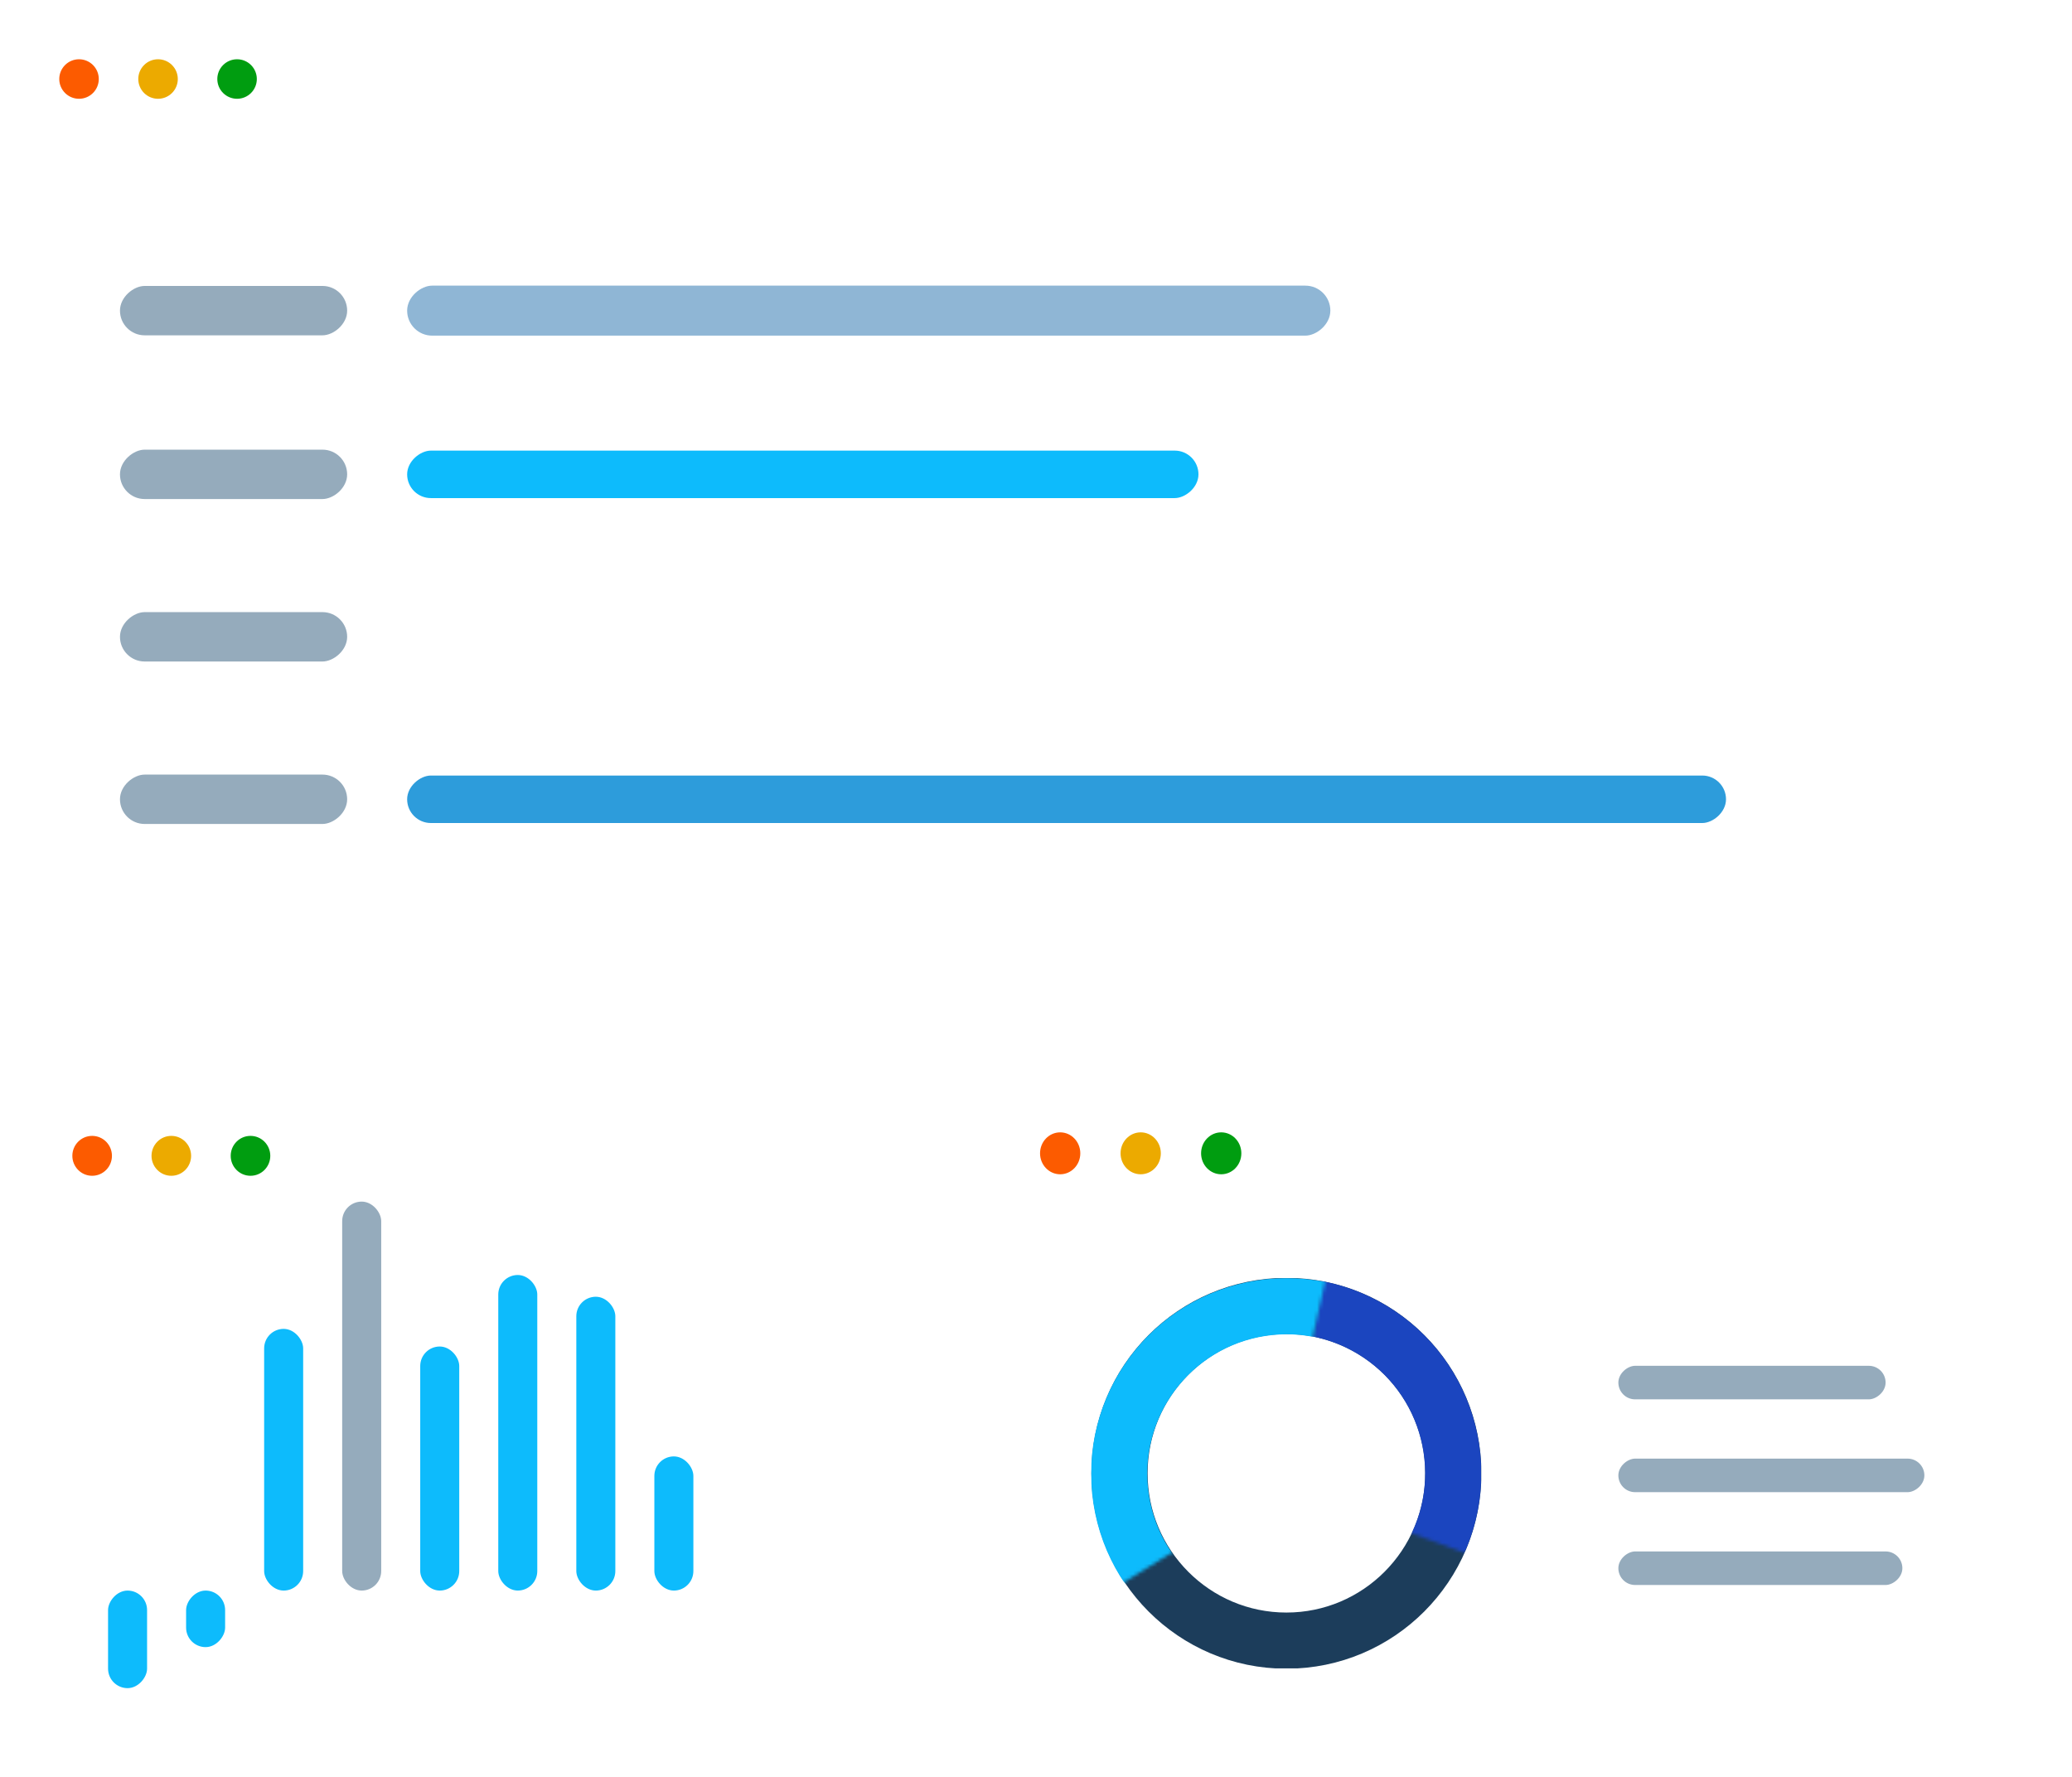 <svg width="597" height="512" viewBox="0 0 597 512" fill="none" xmlns="http://www.w3.org/2000/svg">
<g clip-path="url(#clip0_520_259)">
<g filter="url(#filter0_b_520_259)">
<rect x="280.21" y="311.345" width="316.534" height="199.78" rx="17.077" fill="white" fill-opacity="0.2"/>
<rect x="543.294" y="393.512" width="9.667" height="77" rx="4.833" transform="rotate(90 543.294 393.512)" fill="#95ABBC"/>
<rect x="554.464" y="420.255" width="9.667" height="88.17" rx="4.833" transform="rotate(90 554.464 420.255)" fill="#95ABBC"/>
<rect x="548.124" y="446.999" width="9.667" height="81.83" rx="4.833" transform="rotate(90 548.124 446.999)" fill="#95ABBC"/>
<g clip-path="url(#clip1_520_259)">
<path d="M418.741 424.481C418.741 451.126 397.194 472.696 370.651 472.696C344.109 472.696 322.562 451.126 322.562 424.481C322.562 397.836 344.109 376.266 370.651 376.266C397.194 376.266 418.741 397.836 418.741 424.481Z" stroke="#1C3D5B" stroke-width="16.183"/>
<mask id="mask0_520_259" style="mask-type:alpha" maskUnits="userSpaceOnUse" x="371" y="342" width="62" height="110">
<path d="M371 428.5L433 451.5L426 342.5L381.5 365.5L371 428.5Z" fill="#C4C4C4"/>
</mask>
<g mask="url(#mask0_520_259)">
<path d="M346.006 465.856C323.177 452.221 315.683 422.633 329.271 399.769C342.86 376.906 372.382 369.427 395.211 383.062C418.04 396.698 425.534 426.285 411.946 449.149C398.358 472.013 368.835 479.492 346.006 465.856Z" stroke="#1B45BF" stroke-width="16.183"/>
</g>
<mask id="mask1_520_259" style="mask-type:alpha" maskUnits="userSpaceOnUse" x="284" y="359" width="99" height="122">
<path d="M368.726 428.124L284 480.5L328.5 359.5L382.591 365.778L368.726 428.124Z" fill="#C4C4C4"/>
</mask>
<g mask="url(#mask1_520_259)">
<path d="M377.907 472.123C404.181 468.033 422.213 443.406 418.179 417.117C414.145 390.828 389.574 372.835 363.3 376.925C337.025 381.016 318.993 405.642 323.027 431.931C327.061 458.22 351.632 476.214 377.907 472.123Z" stroke="#0DBBFC" stroke-width="16.183"/>
</g>
</g>
</g>
<ellipse cx="305.466" cy="332.292" rx="5.8" ry="6.042" fill="#FC5B00"/>
<ellipse cx="328.666" cy="332.291" rx="5.8" ry="6.042" fill="#ECAA00"/>
<ellipse cx="351.866" cy="332.291" rx="5.8" ry="6.042" fill="#009D10"/>
<g filter="url(#filter1_b_520_259)">
<g clip-path="url(#clip2_520_259)">
<rect x="-0" y="-0" width="596.745" height="280.211" rx="18.162" fill="white" fill-opacity="0.18"/>
<rect x="100.026" y="82.384" width="14.23" height="65.46" rx="7.115" transform="rotate(90 100.026 82.384)" fill="#95ABBC"/>
<rect x="383.31" y="82.298" width="14.403" height="266" rx="7.201" transform="rotate(90 383.31 82.298)" fill="#8FB6D5"/>
<path d="M402.633 95.257L406.852 86.044H401.247V84.975H408.104V85.876L403.913 95.257H402.633ZM416.339 90.102C416.339 90.937 416.276 91.682 416.15 92.339C416.023 92.995 415.824 93.551 415.552 94.005C415.28 94.46 414.928 94.807 414.497 95.046C414.066 95.281 413.547 95.398 412.943 95.398C412.178 95.398 411.546 95.189 411.044 94.772C410.547 94.355 410.174 93.752 409.926 92.965C409.682 92.172 409.56 91.218 409.56 90.102C409.56 89.005 409.67 88.063 409.89 87.275C410.116 86.483 410.477 85.876 410.974 85.454C411.47 85.027 412.127 84.814 412.943 84.814C413.716 84.814 414.354 85.025 414.856 85.447C415.357 85.864 415.73 86.469 415.974 87.261C416.218 88.049 416.339 88.996 416.339 90.102ZM410.734 90.102C410.734 91.059 410.807 91.856 410.952 92.493C411.098 93.131 411.332 93.609 411.656 93.928C411.984 94.242 412.413 94.399 412.943 94.399C413.472 94.399 413.899 94.242 414.223 93.928C414.551 93.614 414.788 93.138 414.933 92.5C415.083 91.863 415.158 91.063 415.158 90.102C415.158 89.16 415.085 88.372 414.94 87.739C414.795 87.102 414.56 86.623 414.237 86.305C413.913 85.981 413.482 85.819 412.943 85.819C412.403 85.819 411.972 85.981 411.649 86.305C411.325 86.623 411.091 87.102 410.945 87.739C410.805 88.372 410.734 89.16 410.734 90.102ZM419.884 84.828C420.587 84.828 421.119 85.109 421.48 85.672C421.846 86.23 422.029 87.019 422.029 88.042C422.029 89.064 421.853 89.861 421.501 90.433C421.15 91 420.611 91.284 419.884 91.284C419.209 91.284 418.691 91 418.33 90.433C417.973 89.861 417.795 89.064 417.795 88.042C417.795 87.019 417.966 86.23 418.309 85.672C418.651 85.109 419.176 84.828 419.884 84.828ZM419.884 85.665C419.504 85.665 419.225 85.864 419.047 86.262C418.869 86.656 418.78 87.249 418.78 88.042C418.78 88.834 418.869 89.432 419.047 89.835C419.225 90.238 419.504 90.44 419.884 90.44C420.278 90.44 420.571 90.238 420.763 89.835C420.955 89.432 421.051 88.834 421.051 88.042C421.051 87.254 420.955 86.661 420.763 86.262C420.575 85.864 420.282 85.665 419.884 85.665ZM426.396 84.975L420.693 95.257H419.666L425.369 84.975H426.396ZM426.122 88.949C426.821 88.949 427.353 89.23 427.718 89.793C428.084 90.351 428.267 91.141 428.267 92.163C428.267 93.18 428.091 93.975 427.739 94.547C427.388 95.114 426.849 95.398 426.122 95.398C425.442 95.398 424.924 95.114 424.568 94.547C424.211 93.975 424.033 93.18 424.033 92.163C424.033 91.141 424.202 90.351 424.54 89.793C424.882 89.23 425.409 88.949 426.122 88.949ZM426.122 89.793C425.742 89.793 425.463 89.99 425.285 90.383C425.107 90.777 425.018 91.37 425.018 92.163C425.018 92.955 425.107 93.553 425.285 93.956C425.463 94.355 425.742 94.554 426.122 94.554C426.516 94.554 426.809 94.357 427.001 93.963C427.193 93.565 427.289 92.965 427.289 92.163C427.289 91.375 427.193 90.784 427.001 90.391C426.813 89.992 426.52 89.793 426.122 89.793Z" fill="white"/>
<rect x="100.026" y="129.554" width="14.23" height="65.46" rx="7.115" transform="rotate(90 100.026 129.554)" fill="#95ABBC"/>
<rect x="345.31" y="129.828" width="13.683" height="228" rx="6.841" transform="rotate(90 345.31 129.828)" fill="#0DBBFC"/>
<path d="M363.409 137.391C363.409 136.773 363.451 136.168 363.536 135.577C363.625 134.986 363.772 134.438 363.979 133.931C364.185 133.42 364.466 132.973 364.823 132.588C365.179 132.204 365.622 131.904 366.152 131.688C366.686 131.468 367.326 131.357 368.072 131.357C368.283 131.357 368.51 131.369 368.754 131.393C368.998 131.411 369.199 131.444 369.359 131.491V132.497C369.185 132.436 368.986 132.391 368.761 132.363C368.541 132.335 368.318 132.321 368.093 132.321C367.221 132.321 366.534 132.511 366.032 132.891C365.535 133.27 365.177 133.786 364.956 134.438C364.736 135.085 364.609 135.814 364.576 136.625H364.654C364.799 136.39 364.984 136.179 365.209 135.992C365.434 135.8 365.706 135.647 366.025 135.535C366.349 135.422 366.724 135.366 367.15 135.366C367.751 135.366 368.273 135.488 368.719 135.732C369.169 135.976 369.516 136.33 369.76 136.794C370.008 137.258 370.132 137.82 370.132 138.482C370.132 139.189 370.001 139.801 369.738 140.317C369.476 140.833 369.101 141.231 368.613 141.513C368.13 141.789 367.554 141.928 366.883 141.928C366.382 141.928 365.92 141.831 365.498 141.639C365.076 141.447 364.708 141.161 364.394 140.781C364.084 140.401 363.843 139.93 363.669 139.368C363.496 138.8 363.409 138.142 363.409 137.391ZM366.869 140.943C367.507 140.943 368.018 140.739 368.402 140.331C368.787 139.923 368.979 139.307 368.979 138.482C368.979 137.806 368.808 137.272 368.466 136.878C368.123 136.484 367.608 136.287 366.918 136.287C366.45 136.287 366.042 136.386 365.695 136.583C365.348 136.775 365.078 137.019 364.886 137.314C364.694 137.609 364.598 137.91 364.598 138.214C364.598 138.524 364.642 138.838 364.731 139.157C364.825 139.475 364.966 139.771 365.153 140.043C365.341 140.315 365.577 140.533 365.863 140.697C366.149 140.861 366.485 140.943 366.869 140.943ZM378.339 136.632C378.339 137.466 378.276 138.212 378.15 138.868C378.023 139.525 377.824 140.08 377.552 140.535C377.28 140.99 376.928 141.337 376.497 141.576C376.066 141.81 375.547 141.928 374.943 141.928C374.178 141.928 373.546 141.719 373.044 141.302C372.547 140.884 372.174 140.282 371.926 139.494C371.682 138.702 371.56 137.748 371.56 136.632C371.56 135.535 371.67 134.592 371.89 133.805C372.116 133.012 372.477 132.405 372.974 131.983C373.47 131.557 374.127 131.343 374.943 131.343C375.716 131.343 376.354 131.554 376.856 131.976C377.357 132.394 377.73 132.998 377.974 133.791C378.218 134.578 378.339 135.525 378.339 136.632ZM372.734 136.632C372.734 137.588 372.807 138.385 372.952 139.023C373.098 139.661 373.332 140.139 373.656 140.458C373.984 140.772 374.413 140.929 374.943 140.929C375.472 140.929 375.899 140.772 376.223 140.458C376.551 140.144 376.788 139.668 376.933 139.03C377.083 138.392 377.158 137.593 377.158 136.632C377.158 135.69 377.085 134.902 376.94 134.269C376.795 133.631 376.56 133.153 376.237 132.834C375.913 132.511 375.482 132.349 374.943 132.349C374.403 132.349 373.972 132.511 373.649 132.834C373.325 133.153 373.091 133.631 372.945 134.269C372.805 134.902 372.734 135.69 372.734 136.632ZM381.884 131.357C382.587 131.357 383.119 131.639 383.48 132.201C383.846 132.759 384.029 133.549 384.029 134.571C384.029 135.593 383.853 136.39 383.501 136.962C383.15 137.53 382.611 137.813 381.884 137.813C381.209 137.813 380.691 137.53 380.33 136.962C379.973 136.39 379.795 135.593 379.795 134.571C379.795 133.549 379.966 132.759 380.309 132.201C380.651 131.639 381.176 131.357 381.884 131.357ZM381.884 132.194C381.504 132.194 381.225 132.394 381.047 132.792C380.869 133.186 380.78 133.779 380.78 134.571C380.78 135.364 380.869 135.961 381.047 136.365C381.225 136.768 381.504 136.97 381.884 136.97C382.278 136.97 382.571 136.768 382.763 136.365C382.955 135.961 383.051 135.364 383.051 134.571C383.051 133.784 382.955 133.191 382.763 132.792C382.575 132.394 382.282 132.194 381.884 132.194ZM388.396 131.505L382.693 141.787H381.666L387.369 131.505H388.396ZM388.122 135.479C388.821 135.479 389.353 135.76 389.718 136.322C390.084 136.88 390.267 137.67 390.267 138.693C390.267 139.71 390.091 140.505 389.739 141.077C389.388 141.644 388.849 141.928 388.122 141.928C387.442 141.928 386.924 141.644 386.568 141.077C386.211 140.505 386.033 139.71 386.033 138.693C386.033 137.67 386.202 136.88 386.54 136.322C386.882 135.76 387.409 135.479 388.122 135.479ZM388.122 136.322C387.742 136.322 387.463 136.519 387.285 136.913C387.107 137.307 387.018 137.9 387.018 138.693C387.018 139.485 387.107 140.083 387.285 140.486C387.463 140.884 387.742 141.084 388.122 141.084C388.516 141.084 388.809 140.887 389.001 140.493C389.193 140.094 389.289 139.494 389.289 138.693C389.289 137.905 389.193 137.314 389.001 136.92C388.813 136.522 388.52 136.322 388.122 136.322Z" fill="white"/>
<rect x="100.026" y="176.364" width="14.23" height="65.46" rx="7.115" transform="rotate(90 100.026 176.364)" fill="#95ABBC"/>
<rect x="459.31" y="176.277" width="14.403" height="342" rx="7.201" transform="rotate(90 459.31 176.277)" fill="white"/>
<path d="M484.055 182.696C484.055 183.32 484.01 183.927 483.921 184.518C483.837 185.108 483.689 185.659 483.478 186.17C483.272 186.681 482.991 187.129 482.634 187.513C482.278 187.898 481.83 188.2 481.291 188.421C480.757 188.636 480.117 188.744 479.371 188.744C479.17 188.744 478.94 188.73 478.682 188.702C478.424 188.679 478.213 188.643 478.049 188.597V187.584C478.223 187.645 478.426 187.694 478.661 187.731C478.895 187.764 479.125 187.781 479.35 187.781C480.227 187.781 480.916 187.593 481.418 187.218C481.919 186.838 482.28 186.325 482.501 185.678C482.721 185.026 482.845 184.295 482.873 183.484H482.789C482.648 183.709 482.463 183.917 482.233 184.11C482.008 184.297 481.734 184.45 481.411 184.567C481.087 184.679 480.71 184.736 480.278 184.736C479.683 184.736 479.163 184.614 478.717 184.37C478.276 184.126 477.932 183.772 477.683 183.308C477.44 182.844 477.318 182.283 477.318 181.627C477.318 180.919 477.451 180.307 477.718 179.792C477.99 179.271 478.37 178.87 478.858 178.589C479.345 178.308 479.92 178.167 480.581 178.167C481.087 178.167 481.551 178.263 481.973 178.455C482.395 178.648 482.761 178.936 483.07 179.32C483.384 179.7 483.626 180.171 483.795 180.734C483.968 181.297 484.055 181.951 484.055 182.696ZM480.581 179.159C479.957 179.159 479.451 179.363 479.062 179.77C478.677 180.178 478.485 180.793 478.485 181.613C478.485 182.293 478.651 182.83 478.984 183.224C479.317 183.617 479.831 183.814 480.525 183.814C481.003 183.814 481.415 183.718 481.762 183.526C482.114 183.334 482.384 183.09 482.571 182.795C482.763 182.499 482.859 182.197 482.859 181.887C482.859 181.578 482.813 181.264 482.719 180.945C482.63 180.626 482.491 180.333 482.304 180.066C482.116 179.794 481.88 179.576 481.594 179.412C481.308 179.243 480.97 179.159 480.581 179.159ZM492.339 183.442C492.339 184.276 492.276 185.022 492.15 185.678C492.023 186.334 491.824 186.89 491.552 187.345C491.28 187.799 490.928 188.146 490.497 188.386C490.066 188.62 489.547 188.737 488.943 188.737C488.178 188.737 487.546 188.529 487.044 188.111C486.547 187.694 486.174 187.092 485.926 186.304C485.682 185.511 485.56 184.557 485.56 183.442C485.56 182.344 485.67 181.402 485.89 180.614C486.116 179.822 486.477 179.215 486.974 178.793C487.47 178.366 488.127 178.153 488.943 178.153C489.716 178.153 490.354 178.364 490.856 178.786C491.357 179.203 491.73 179.808 491.974 180.6C492.218 181.388 492.339 182.335 492.339 183.442ZM486.734 183.442C486.734 184.398 486.807 185.195 486.952 185.833C487.098 186.47 487.332 186.949 487.656 187.267C487.984 187.581 488.413 187.739 488.943 187.739C489.472 187.739 489.899 187.581 490.223 187.267C490.551 186.953 490.788 186.477 490.933 185.84C491.083 185.202 491.158 184.403 491.158 183.442C491.158 182.499 491.085 181.711 490.94 181.079C490.795 180.441 490.56 179.963 490.237 179.644C489.913 179.32 489.482 179.159 488.943 179.159C488.403 179.159 487.972 179.32 487.649 179.644C487.325 179.963 487.091 180.441 486.945 181.079C486.805 181.711 486.734 182.499 486.734 183.442ZM495.884 178.167C496.587 178.167 497.119 178.448 497.48 179.011C497.846 179.569 498.029 180.359 498.029 181.381C498.029 182.403 497.853 183.2 497.501 183.772C497.15 184.339 496.611 184.623 495.884 184.623C495.209 184.623 494.691 184.339 494.33 183.772C493.973 183.2 493.795 182.403 493.795 181.381C493.795 180.359 493.966 179.569 494.309 179.011C494.651 178.448 495.176 178.167 495.884 178.167ZM495.884 179.004C495.504 179.004 495.225 179.203 495.047 179.602C494.869 179.996 494.78 180.589 494.78 181.381C494.78 182.173 494.869 182.771 495.047 183.174C495.225 183.578 495.504 183.779 495.884 183.779C496.278 183.779 496.571 183.578 496.763 183.174C496.955 182.771 497.051 182.173 497.051 181.381C497.051 180.593 496.955 180 496.763 179.602C496.575 179.203 496.282 179.004 495.884 179.004ZM502.396 178.315L496.693 188.597H495.666L501.369 178.315H502.396ZM502.122 182.288C502.821 182.288 503.353 182.569 503.718 183.132C504.084 183.69 504.267 184.48 504.267 185.502C504.267 186.52 504.091 187.314 503.739 187.886C503.388 188.454 502.849 188.737 502.122 188.737C501.442 188.737 500.924 188.454 500.568 187.886C500.211 187.314 500.033 186.52 500.033 185.502C500.033 184.48 500.202 183.69 500.54 183.132C500.882 182.569 501.409 182.288 502.122 182.288ZM502.122 183.132C501.742 183.132 501.463 183.329 501.285 183.723C501.107 184.117 501.018 184.71 501.018 185.502C501.018 186.294 501.107 186.892 501.285 187.295C501.463 187.694 501.742 187.893 502.122 187.893C502.516 187.893 502.809 187.696 503.001 187.302C503.193 186.904 503.289 186.304 503.289 185.502C503.289 184.714 503.193 184.124 503.001 183.73C502.813 183.331 502.52 183.132 502.122 183.132Z" fill="white"/>
<rect x="100.026" y="223.173" width="14.23" height="65.46" rx="7.115" transform="rotate(90 100.026 223.173)" fill="#95ABBC"/>
<rect x="497.31" y="223.447" width="13.683" height="380" rx="6.841" transform="rotate(90 497.31 223.447)" fill="#2D9CDB"/>
<path d="M519.65 235.406H518.51V228.12C518.51 227.844 518.51 227.607 518.51 227.41C518.515 227.208 518.52 227.025 518.525 226.861C518.534 226.693 518.546 226.521 518.56 226.348C518.414 226.498 518.278 226.627 518.152 226.735C518.025 226.838 517.868 226.967 517.681 227.122L516.506 228.064L515.894 227.269L518.679 225.124H519.65V235.406ZM530.339 230.251C530.339 231.086 530.276 231.831 530.15 232.488C530.023 233.144 529.824 233.699 529.552 234.154C529.28 234.609 528.928 234.956 528.497 235.195C528.066 235.43 527.547 235.547 526.943 235.547C526.178 235.547 525.546 235.338 525.044 234.921C524.547 234.504 524.174 233.901 523.926 233.113C523.682 232.321 523.56 231.367 523.56 230.251C523.56 229.154 523.67 228.212 523.89 227.424C524.116 226.632 524.477 226.024 524.974 225.603C525.47 225.176 526.127 224.963 526.943 224.963C527.716 224.963 528.354 225.174 528.856 225.595C529.357 226.013 529.73 226.618 529.974 227.41C530.218 228.198 530.339 229.145 530.339 230.251ZM524.734 230.251C524.734 231.208 524.807 232.005 524.952 232.642C525.098 233.28 525.332 233.758 525.656 234.077C525.984 234.391 526.413 234.548 526.943 234.548C527.472 234.548 527.899 234.391 528.223 234.077C528.551 233.763 528.788 233.287 528.933 232.649C529.083 232.012 529.158 231.212 529.158 230.251C529.158 229.309 529.085 228.521 528.94 227.888C528.795 227.251 528.56 226.772 528.237 226.453C527.913 226.13 527.482 225.968 526.943 225.968C526.403 225.968 525.972 226.13 525.649 226.453C525.325 226.772 525.091 227.251 524.945 227.888C524.805 228.521 524.734 229.309 524.734 230.251ZM538.582 230.251C538.582 231.086 538.518 231.831 538.392 232.488C538.265 233.144 538.066 233.699 537.794 234.154C537.522 234.609 537.171 234.956 536.739 235.195C536.308 235.43 535.79 235.547 535.185 235.547C534.421 235.547 533.788 235.338 533.286 234.921C532.789 234.504 532.416 233.901 532.168 233.113C531.924 232.321 531.802 231.367 531.802 230.251C531.802 229.154 531.912 228.212 532.133 227.424C532.358 226.632 532.719 226.024 533.216 225.603C533.713 225.176 534.369 224.963 535.185 224.963C535.959 224.963 536.596 225.174 537.098 225.595C537.6 226.013 537.972 226.618 538.216 227.41C538.46 228.198 538.582 229.145 538.582 230.251ZM532.977 230.251C532.977 231.208 533.049 232.005 533.195 232.642C533.34 233.28 533.575 233.758 533.898 234.077C534.226 234.391 534.655 234.548 535.185 234.548C535.715 234.548 536.141 234.391 536.465 234.077C536.793 233.763 537.03 233.287 537.175 232.649C537.325 232.012 537.4 231.212 537.4 230.251C537.4 229.309 537.328 228.521 537.182 227.888C537.037 227.251 536.803 226.772 536.479 226.453C536.155 226.13 535.724 225.968 535.185 225.968C534.646 225.968 534.214 226.13 533.891 226.453C533.567 226.772 533.333 227.251 533.188 227.888C533.047 228.521 532.977 229.309 532.977 230.251ZM542.126 224.977C542.83 224.977 543.362 225.258 543.723 225.821C544.088 226.378 544.271 227.168 544.271 228.191C544.271 229.213 544.095 230.01 543.744 230.582C543.392 231.149 542.853 231.433 542.126 231.433C541.451 231.433 540.933 231.149 540.572 230.582C540.216 230.01 540.038 229.213 540.038 228.191C540.038 227.168 540.209 226.378 540.551 225.821C540.893 225.258 541.418 224.977 542.126 224.977ZM542.126 225.814C541.746 225.814 541.468 226.013 541.289 226.411C541.111 226.805 541.022 227.398 541.022 228.191C541.022 228.983 541.111 229.581 541.289 229.984C541.468 230.387 541.746 230.589 542.126 230.589C542.52 230.589 542.813 230.387 543.005 229.984C543.198 229.581 543.294 228.983 543.294 228.191C543.294 227.403 543.198 226.81 543.005 226.411C542.818 226.013 542.525 225.814 542.126 225.814ZM548.639 225.124L542.935 235.406H541.908L547.612 225.124H548.639ZM548.364 229.098C549.063 229.098 549.595 229.379 549.961 229.942C550.326 230.5 550.509 231.29 550.509 232.312C550.509 233.329 550.333 234.124 549.982 234.696C549.63 235.263 549.091 235.547 548.364 235.547C547.684 235.547 547.166 235.263 546.81 234.696C546.454 234.124 546.276 233.329 546.276 232.312C546.276 231.29 546.444 230.5 546.782 229.942C547.124 229.379 547.652 229.098 548.364 229.098ZM548.364 229.942C547.984 229.942 547.706 230.139 547.527 230.532C547.349 230.926 547.26 231.519 547.26 232.312C547.26 233.104 547.349 233.702 547.527 234.105C547.706 234.504 547.984 234.703 548.364 234.703C548.758 234.703 549.051 234.506 549.243 234.112C549.436 233.714 549.532 233.113 549.532 232.312C549.532 231.524 549.436 230.933 549.243 230.539C549.056 230.141 548.763 229.942 548.364 229.942Z" fill="white"/>
<circle cx="22.769" cy="22.768" r="5.692" fill="#FC5B00"/>
<circle cx="45.537" cy="22.768" r="5.692" fill="#ECAA00"/>
<circle cx="68.306" cy="22.768" r="5.692" fill="#009D10"/>
</g>
</g>
<g filter="url(#filter2_b_520_259)">
<rect x="1.297" y="311.345" width="232.212" height="199.78" rx="18.162" fill="white" fill-opacity="0.18"/>
</g>
<ellipse cx="26.549" cy="333.017" rx="5.703" ry="5.749" fill="#FC5B00"/>
<ellipse cx="49.362" cy="333.017" rx="5.703" ry="5.749" fill="#ECAA00"/>
<ellipse cx="72.175" cy="333.017" rx="5.703" ry="5.749" fill="#009D10"/>
<rect width="11.243" height="28.114" rx="5.622" transform="matrix(1 0 0 -1 31.134 486.388)" fill="#0DBBFC"/>
<rect width="11.243" height="16.293" rx="5.622" transform="matrix(1 0 0 -1 53.62 474.567)" fill="#0DBBFC"/>
<rect x="87.35" y="458.274" width="11.243" height="75.4" rx="5.622" transform="rotate(-180 87.35 458.274)" fill="#0DBBFC"/>
<rect x="109.836" y="458.274" width="11.243" height="112.07" rx="5.622" transform="rotate(-180 109.836 458.274)" fill="#95ABBC"/>
<rect x="132.322" y="458.274" width="11.243" height="70.32" rx="5.622" transform="rotate(-180 132.322 458.274)" fill="#0DBBFC"/>
<rect x="154.807" y="458.27" width="11.243" height="90.92" rx="5.622" transform="rotate(-180 154.807 458.27)" fill="#0DBBFC"/>
<rect x="177.294" y="458.274" width="11.243" height="84.66" rx="5.622" transform="rotate(-180 177.294 458.274)" fill="#0DBBFC"/>
<rect x="188.537" y="419.617" width="11.243" height="38.657" rx="5.622" fill="#0DBBFC"/>
</g>
<defs>
<filter id="filter0_b_520_259" x="119.349" y="150.483" width="638.258" height="521.503" filterUnits="userSpaceOnUse" color-interpolation-filters="sRGB">
<feFlood flood-opacity="0" result="BackgroundImageFix"/>
<feGaussianBlur in="BackgroundImageFix" stdDeviation="80.431"/>
<feComposite in2="SourceAlpha" operator="in" result="effect1_backgroundBlur_520_259"/>
<feBlend mode="normal" in="SourceGraphic" in2="effect1_backgroundBlur_520_259" result="shape"/>
</filter>
<filter id="filter1_b_520_259" x="-83.026" y="-83.026" width="762.796" height="446.262" filterUnits="userSpaceOnUse" color-interpolation-filters="sRGB">
<feFlood flood-opacity="0" result="BackgroundImageFix"/>
<feGaussianBlur in="BackgroundImageFix" stdDeviation="41.513"/>
<feComposite in2="SourceAlpha" operator="in" result="effect1_backgroundBlur_520_259"/>
<feBlend mode="normal" in="SourceGraphic" in2="effect1_backgroundBlur_520_259" result="shape"/>
</filter>
<filter id="filter2_b_520_259" x="-81.728" y="228.32" width="398.262" height="365.831" filterUnits="userSpaceOnUse" color-interpolation-filters="sRGB">
<feFlood flood-opacity="0" result="BackgroundImageFix"/>
<feGaussianBlur in="BackgroundImageFix" stdDeviation="41.513"/>
<feComposite in2="SourceAlpha" operator="in" result="effect1_backgroundBlur_520_259"/>
<feBlend mode="normal" in="SourceGraphic" in2="effect1_backgroundBlur_520_259" result="shape"/>
</filter>
<clipPath id="clip0_520_259">
<rect width="596.745" height="511.125" fill="white"/>
</clipPath>
<clipPath id="clip1_520_259">
<rect width="112.421" height="112.421" fill="white" transform="translate(314.364 368.267)"/>
</clipPath>
<clipPath id="clip2_520_259">
<rect x="-0" y="-0" width="596.745" height="280.211" rx="18.162" fill="white"/>
</clipPath>
</defs>
</svg>
